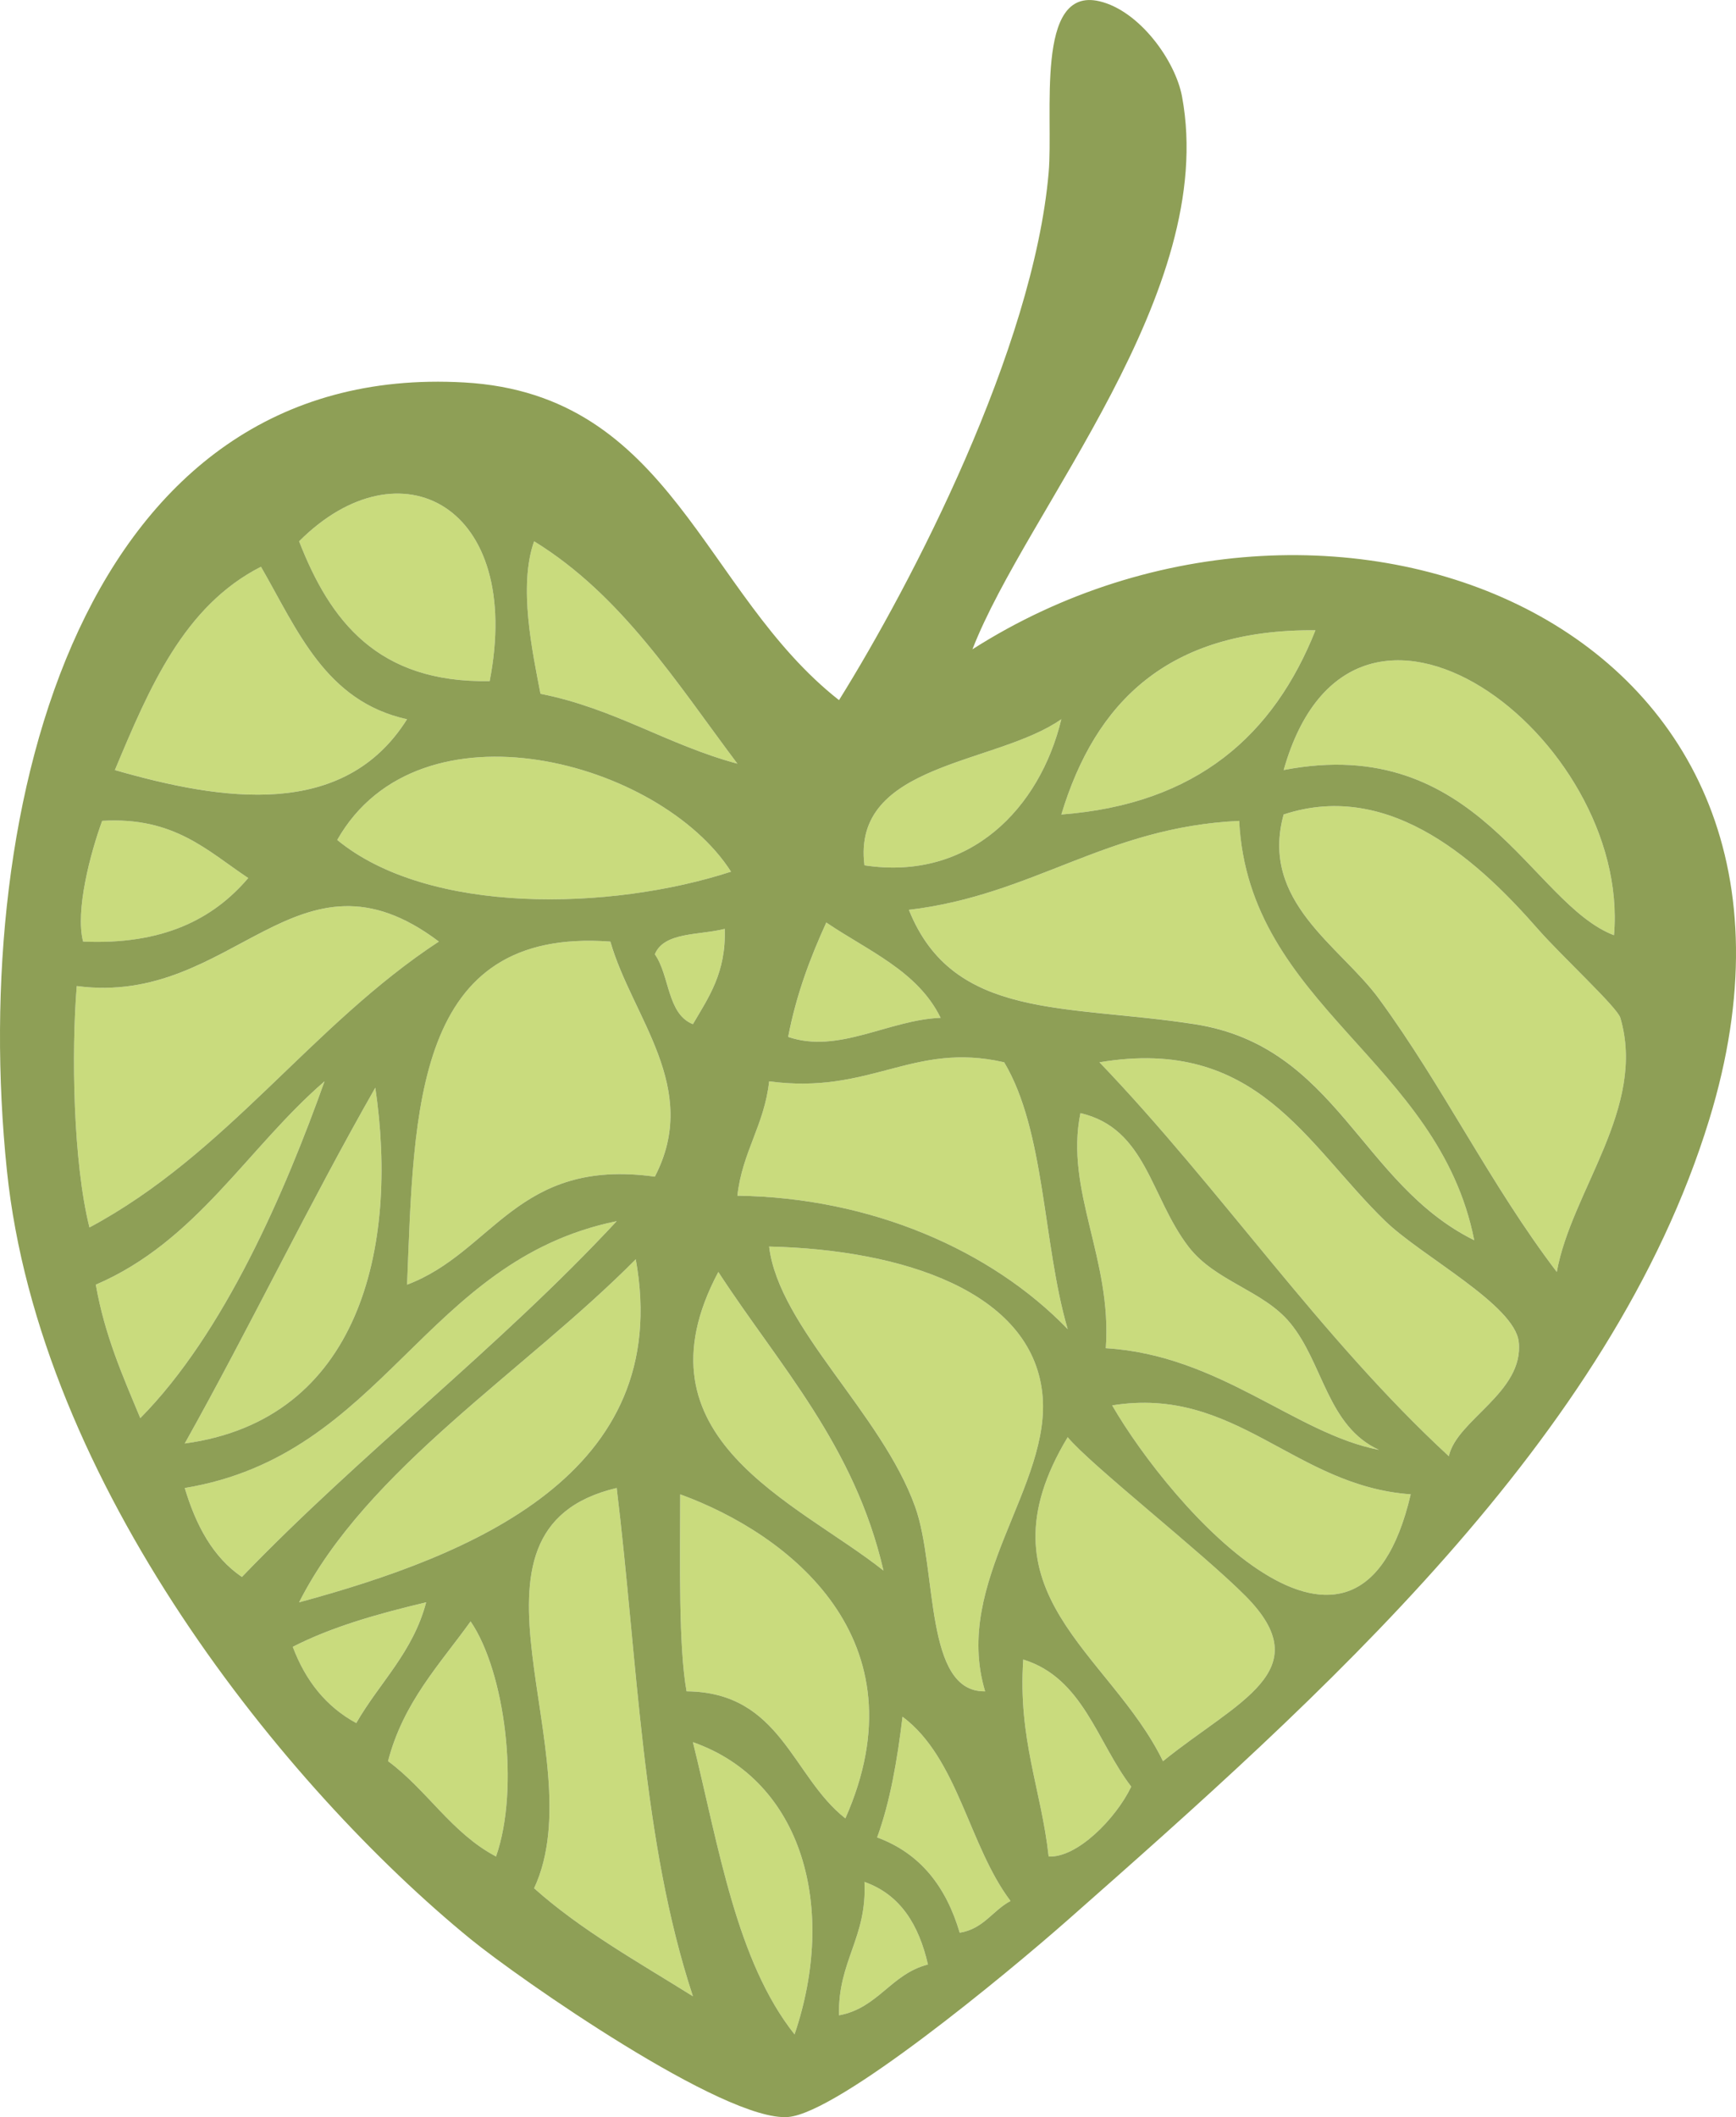 <?xml version="1.0" encoding="iso-8859-1"?>
<!-- Generator: Adobe Illustrator 19.2.0, SVG Export Plug-In . SVG Version: 6.00 Build 0)  -->
<svg version="1.1" id="&#x421;&#x43B;&#x43E;&#x439;_1"
	 xmlns="http://www.w3.org/2000/svg" xmlns:xlink="http://www.w3.org/1999/xlink" x="0px" y="0px" viewBox="0 0 65.59 79.973"
	 style="enable-background:new 0 0 65.59 79.973;" xml:space="preserve">
<g>
	<path style="fill:#C9DB7D;" d="M52.1,54.767c-1.956-0.896-2.102-3.281-3.36-4.8c-1.02-1.229-2.832-1.562-3.84-2.88
		c-1.44-1.885-1.594-4.463-4.079-5.04c-0.595,2.936,1.201,5.503,0.959,8.88C46.084,51.185,48.947,54.16,52.1,54.767z"/>
	<path style="fill:#C9DB7D;" d="M60.98,35.327c0.649-7.479-9.871-15.455-12.48-6.24C55.84,27.672,57.846,34.134,60.98,35.327z"/>
	<path style="fill:#C9DB7D;" d="M49.701,23.808c-5.569-0.049-8.319,2.721-9.601,6.959C45.23,30.376,48.128,27.755,49.701,23.808z"/>
	<path style="fill:#C9DB7D;" d="M40.1,27.167c-2.456,1.729-7.93,1.635-7.439,5.52C36.64,33.294,39.293,30.529,40.1,27.167z"/>
	<path style="fill:#C9DB7D;" d="M40.34,50.207c-0.944-3.216-0.844-7.476-2.4-10.08c-3.462-0.794-5.03,1.235-8.88,0.72
		c-0.183,1.657-1.017,2.664-1.2,4.32C32.914,45.234,37.467,47.23,40.34,50.207z"/>
	<path style="fill:#C9DB7D;" d="M48.5,30.767c-0.908,3.297,2.137,4.962,3.601,6.961c2.439,3.33,4.203,7.016,6.72,10.319
		c0.547-3.058,3.399-6.206,2.4-9.601c-0.117-0.399-2.218-2.33-3.12-3.359C56.01,32.704,52.603,29.41,48.5,30.767z"/>
	<path style="fill:#C9DB7D;" d="M35.54,38.447c-0.867-1.771-2.748-2.531-4.319-3.6c-0.602,1.318-1.132,2.709-1.44,4.32
		C31.678,39.82,33.582,38.522,35.54,38.447z"/>
	<path style="fill:#C9DB7D;" d="M55.701,46.847c-1.338-6.79-8.522-8.854-8.881-15.84c-5.045,0.234-7.757,2.804-12.479,3.36
		c1.675,4.182,5.934,3.564,10.8,4.319C50.521,39.523,51.386,44.715,55.701,46.847z"/>
	<path style="fill:#C9DB7D;" d="M52.34,46.127c-3.003-2.907-4.838-6.997-10.801-6c4.583,4.777,8.333,10.388,13.2,14.88
		c0.295-1.373,2.849-2.414,2.641-4.32C57.226,49.285,53.706,47.451,52.34,46.127z"/>
	<path style="fill:#C9DB7D;" d="M42.02,53.087c2.23,3.851,9.28,11.929,11.28,3.359C48.887,56.133,46.703,52.335,42.02,53.087z"/>
	<path style="fill:#C9DB7D;" d="M16.581,35.568c-5.37-4.055-7.744,2.472-13.681,1.68c-0.206,2.506-0.138,6.653,0.48,9.12
		C8.588,43.576,11.749,38.736,16.581,35.568z"/>
	<path style="fill:#C9DB7D;" d="M15.379,27.167c-3.084-0.676-4.144-3.375-5.519-5.76c-2.916,1.483-4.221,4.58-5.52,7.68
		C8.405,30.255,12.996,30.964,15.379,27.167z"/>
	<path style="fill:#C9DB7D;" d="M9.379,33.167c-1.537-1.021-2.796-2.323-5.519-2.16c-0.439,1.207-1.023,3.392-0.72,4.561
		C6.152,35.699,8.055,34.722,9.379,33.167z"/>
	<path style="fill:#C9DB7D;" d="M12.741,31.728c3.453,2.84,10.326,2.68,14.879,1.199C24.949,28.748,15.846,26.262,12.741,31.728z"/>
	<path style="fill:#C9DB7D;" d="M18.501,25.728c1.287-6.634-3.389-9.094-7.2-5.281C12.466,23.441,14.26,25.806,18.501,25.728z"/>
	<path style="fill:#C9DB7D;" d="M27.86,28.847c-2.299-3.061-4.361-6.359-7.68-8.4c-0.603,1.696-0.061,4.184,0.24,5.761
		C23.225,26.763,25.212,28.135,27.86,28.847z"/>
	<path style="fill:#C9DB7D;" d="M40.34,54.287c-3.551,5.886,1.604,8.125,3.6,12.239c2.81-2.271,5.931-3.406,3.12-6.239
		C45.45,58.663,41.179,55.312,40.34,54.287z"/>
	<path style="fill:#C9DB7D;" d="M38.661,62.687c-0.205,3.006,0.684,4.916,0.959,7.44c1.073,0.058,2.537-1.423,3.121-2.64
		C41.453,65.815,40.923,63.384,38.661,62.687z"/>
	<path style="fill:#C9DB7D;" d="M14.18,41.087c-2.501,4.379-4.73,9.029-7.2,13.439C13.577,53.634,15.073,47.134,14.18,41.087z"/>
	<path style="fill:#C9DB7D;" d="M33.38,59.327c-1.097-4.743-3.939-7.742-6.24-11.28C23.803,54.326,30.126,56.738,33.38,59.327z"/>
	<path style="fill:#C9DB7D;" d="M23.3,46.127c-7.305,1.495-8.768,8.832-16.32,10.08c0.425,1.415,1.065,2.614,2.16,3.36
		C13.652,54.878,18.87,50.898,23.3,46.127z"/>
	<path style="fill:#C9DB7D;" d="M39.38,52.607c-0.433-3.81-5.243-5.401-10.32-5.52c0.368,3.066,4.255,6.295,5.521,9.84
		c0.839,2.352,0.326,7.006,2.64,6.961C35.968,59.728,39.777,56.101,39.38,52.607z"/>
	<path style="fill:#C9DB7D;" d="M3.62,48.527c0.333,1.908,1.021,3.46,1.681,5.041c3.185-3.217,5.487-8.592,6.96-12.721
		C9.34,43.368,7.426,46.894,3.62,48.527z"/>
	<path style="fill:#C9DB7D;" d="M20.18,71.327c1.773,1.586,3.934,2.786,6,4.08c-1.936-5.875-2.077-12.598-2.88-19.2
		C16.614,57.788,22.512,66.318,20.18,71.327z"/>
	<path style="fill:#C9DB7D;" d="M25.7,56.447c-0.006,2.66-0.061,5.777,0.24,7.441c3.568,0.031,3.98,3.219,6,4.799
		C34.933,61.935,29.818,57.946,25.7,56.447z"/>
	<path style="fill:#C9DB7D;" d="M24.741,36.047c0.564,0.796,0.463,2.257,1.439,2.64c0.59-1.01,1.258-1.941,1.2-3.6
		C26.426,35.333,25.088,35.195,24.741,36.047z"/>
	<path style="fill:#C9DB7D;" d="M34.1,64.847c-0.199,1.641-0.467,3.213-0.96,4.56c1.638,0.602,2.61,1.869,3.12,3.6
		c0.897-0.143,1.24-0.839,1.92-1.199C36.596,69.71,36.206,66.422,34.1,64.847z"/>
	<path style="fill:#C9DB7D;" d="M32.661,71.087c0.107,2.108-1.011,2.99-0.961,5.04c1.484-0.276,1.959-1.562,3.36-1.92
		C34.716,72.711,34.02,71.568,32.661,71.087z"/>
	<path style="fill:#C9DB7D;" d="M15.379,48.527c3.259-1.222,4.158-4.803,9.361-4.08c1.749-3.36-0.855-6.01-1.681-8.879
		C15.628,35.015,15.646,41.913,15.379,48.527z"/>
	<path style="fill:#C9DB7D;" d="M11.3,60.527c6.485-1.761,14.189-4.84,12.72-12.959C19.842,51.789,13.854,55.48,11.3,60.527z"/>
	<path style="fill:#C9DB7D;" d="M14.661,66.527c1.473,1.087,2.402,2.718,4.08,3.601c0.906-2.587,0.335-6.989-0.961-8.88
		C16.61,62.876,15.237,64.304,14.661,66.527z"/>
	<path style="fill:#C9DB7D;" d="M11.06,62.207c0.481,1.278,1.26,2.261,2.399,2.88c0.875-1.525,2.14-2.661,2.641-4.561
		C14.289,60.956,12.542,61.449,11.06,62.207z"/>
	<path style="fill:#C9DB7D;" d="M26.18,65.808c0.981,3.979,1.646,8.273,3.84,11.039C31.635,72.087,30.34,67.269,26.18,65.808z"/>
	<path style="fill:#8E9F56;" d="M17.78,73.247c1.799,1.469,9.6,6.921,12,6.72c1.91-0.159,8.248-5.401,10.561-7.44
		c9.528-8.402,20.534-18.149,24.239-30.239c5.735-18.708-14.21-26.457-27.839-17.761c2.053-5.289,9.292-13.484,7.919-20.879
		c-0.252-1.361-1.612-3.246-3.12-3.6c-2.457-0.578-1.729,4.304-1.92,6.479c-0.582,6.656-5.156,15.485-7.92,19.92
		c-5.157-4.048-6.289-11.554-14.16-12C3.169,13.634-1.177,30.286,0.26,44.207C1.485,56.069,10.795,67.542,17.78,73.247z
		 M3.62,48.527c3.807-1.633,5.721-5.159,8.641-7.68c-1.473,4.129-3.775,9.504-6.96,12.721C4.641,51.987,3.953,50.435,3.62,48.527z
		 M14.18,41.087c0.893,6.047-0.603,12.547-7.2,13.439C9.45,50.117,11.679,45.466,14.18,41.087z M9.14,59.568
		c-1.095-0.746-1.735-1.945-2.16-3.36c7.552-1.248,9.016-8.585,16.32-10.08C18.87,50.898,13.652,54.878,9.14,59.568z M37.22,63.888
		c-2.313,0.045-1.801-4.609-2.64-6.961c-1.266-3.545-5.152-6.773-5.521-9.84c5.077,0.118,9.888,1.71,10.32,5.52
		C39.777,56.101,35.968,59.728,37.22,63.888z M33.38,59.327c-3.255-2.59-9.577-5.002-6.24-11.28
		C29.442,51.585,32.284,54.584,33.38,59.327z M26.18,38.687c-0.977-0.383-0.875-1.844-1.439-2.64c0.348-0.853,1.686-0.714,2.64-0.96
		C27.438,36.745,26.77,37.677,26.18,38.687z M24.741,44.447c-5.203-0.723-6.103,2.858-9.361,4.08
		c0.267-6.613,0.249-13.512,7.681-12.959C23.885,38.437,26.49,41.086,24.741,44.447z M11.3,60.527
		c2.554-5.047,8.542-8.737,12.72-12.959C25.49,55.687,17.786,58.766,11.3,60.527z M13.46,65.087c-1.14-0.619-1.918-1.602-2.399-2.88
		c1.481-0.759,3.228-1.251,5.04-1.681C15.599,62.426,14.335,63.562,13.46,65.087z M18.741,70.127
		c-1.678-0.883-2.607-2.514-4.08-3.601c0.576-2.223,1.949-3.65,3.119-5.279C19.076,63.138,19.647,67.54,18.741,70.127z
		 M20.18,71.327c2.332-5.01-3.566-13.539,3.12-15.12c0.803,6.603,0.944,13.325,2.88,19.2C24.114,74.114,21.954,72.913,20.18,71.327z
		 M30.02,76.847c-2.194-2.766-2.859-7.061-3.84-11.039C30.34,67.269,31.635,72.087,30.02,76.847z M25.94,63.888
		c-0.301-1.664-0.246-4.781-0.24-7.441c4.118,1.499,9.233,5.488,6.24,12.24C29.92,67.107,29.508,63.919,25.94,63.888z M31.7,76.127
		c-0.05-2.05,1.068-2.932,0.961-5.04c1.359,0.48,2.056,1.624,2.399,3.12C33.659,74.566,33.184,75.851,31.7,76.127z M36.26,73.007
		c-0.51-1.73-1.482-2.998-3.12-3.6c0.493-1.348,0.761-2.92,0.96-4.56c2.105,1.575,2.496,4.863,4.08,6.961
		C37.501,72.168,37.158,72.865,36.26,73.007z M39.62,70.127c-0.275-2.524-1.164-4.435-0.959-7.44
		c2.263,0.697,2.792,3.128,4.08,4.801C42.157,68.704,40.693,70.185,39.62,70.127z M43.94,66.527c-1.996-4.114-7.15-6.354-3.6-12.239
		c0.839,1.024,5.109,4.376,6.72,6C49.871,63.12,46.75,64.255,43.94,66.527z M40.821,42.047c2.485,0.577,2.639,3.155,4.079,5.04
		c1.008,1.318,2.82,1.65,3.84,2.88c1.259,1.518,1.404,3.903,3.36,4.8c-3.153-0.607-6.017-3.582-10.32-3.84
		C42.022,47.55,40.226,44.983,40.821,42.047z M34.34,34.368c4.723-0.557,7.435-3.126,12.479-3.36
		c0.359,6.986,7.543,9.05,8.881,15.84c-4.315-2.132-5.18-7.324-10.561-8.16C40.274,37.932,36.015,38.549,34.34,34.368z
		 M42.02,53.087c4.683-0.752,6.867,3.046,11.28,3.359C51.3,65.016,44.251,56.938,42.02,53.087z M54.74,55.007
		c-4.867-4.492-8.617-10.102-13.2-14.88c5.963-0.997,7.798,3.093,10.801,6c1.365,1.323,4.886,3.157,5.04,4.56
		C57.588,52.593,55.035,53.634,54.74,55.007z M58.82,48.047c-2.517-3.304-4.28-6.989-6.72-10.319
		c-1.464-1.999-4.509-3.664-3.601-6.961c4.104-1.357,7.511,1.937,9.601,4.32c0.902,1.029,3.003,2.961,3.12,3.359
		C62.219,41.841,59.367,44.99,58.82,48.047z M60.98,35.327c-3.134-1.193-5.14-7.655-12.48-6.24
		C51.109,19.872,61.629,27.849,60.98,35.327z M49.701,23.808c-1.572,3.947-4.471,6.568-9.601,6.959
		C41.381,26.529,44.131,23.759,49.701,23.808z M40.1,27.167c-0.808,3.361-3.46,6.127-7.439,5.52
		C32.17,28.802,37.644,28.897,40.1,27.167z M31.22,34.847c1.571,1.068,3.452,1.828,4.319,3.6c-1.958,0.075-3.861,1.373-5.76,0.721
		C30.088,37.556,30.618,36.165,31.22,34.847z M37.94,40.127c1.557,2.604,1.456,6.864,2.4,10.08c-2.873-2.978-7.427-4.974-12.48-5.04
		c0.184-1.656,1.018-2.663,1.2-4.32C32.91,41.363,34.478,39.333,37.94,40.127z M20.18,20.447c3.318,2.041,5.381,5.34,7.68,8.4
		c-2.648-0.712-4.635-2.084-7.44-2.64C20.119,24.63,19.577,22.143,20.18,20.447z M27.62,32.927
		c-4.553,1.48-11.426,1.641-14.879-1.199C15.846,26.262,24.949,28.748,27.62,32.927z M18.501,25.728
		c-4.24,0.078-6.034-2.287-7.2-5.281C15.112,16.634,19.788,19.094,18.501,25.728z M9.86,21.408c1.376,2.385,2.436,5.084,5.519,5.76
		c-2.384,3.797-6.975,3.088-11.039,1.92C5.639,25.988,6.944,22.891,9.86,21.408z M3.86,31.007c2.724-0.163,3.982,1.139,5.519,2.16
		c-1.324,1.555-3.227,2.531-6.239,2.4C2.836,34.399,3.42,32.214,3.86,31.007z M2.9,37.247c5.936,0.792,8.311-5.734,13.681-1.68
		c-4.832,3.168-7.992,8.008-13.201,10.8C2.762,43.901,2.694,39.753,2.9,37.247z"/>
</g>
</svg>
